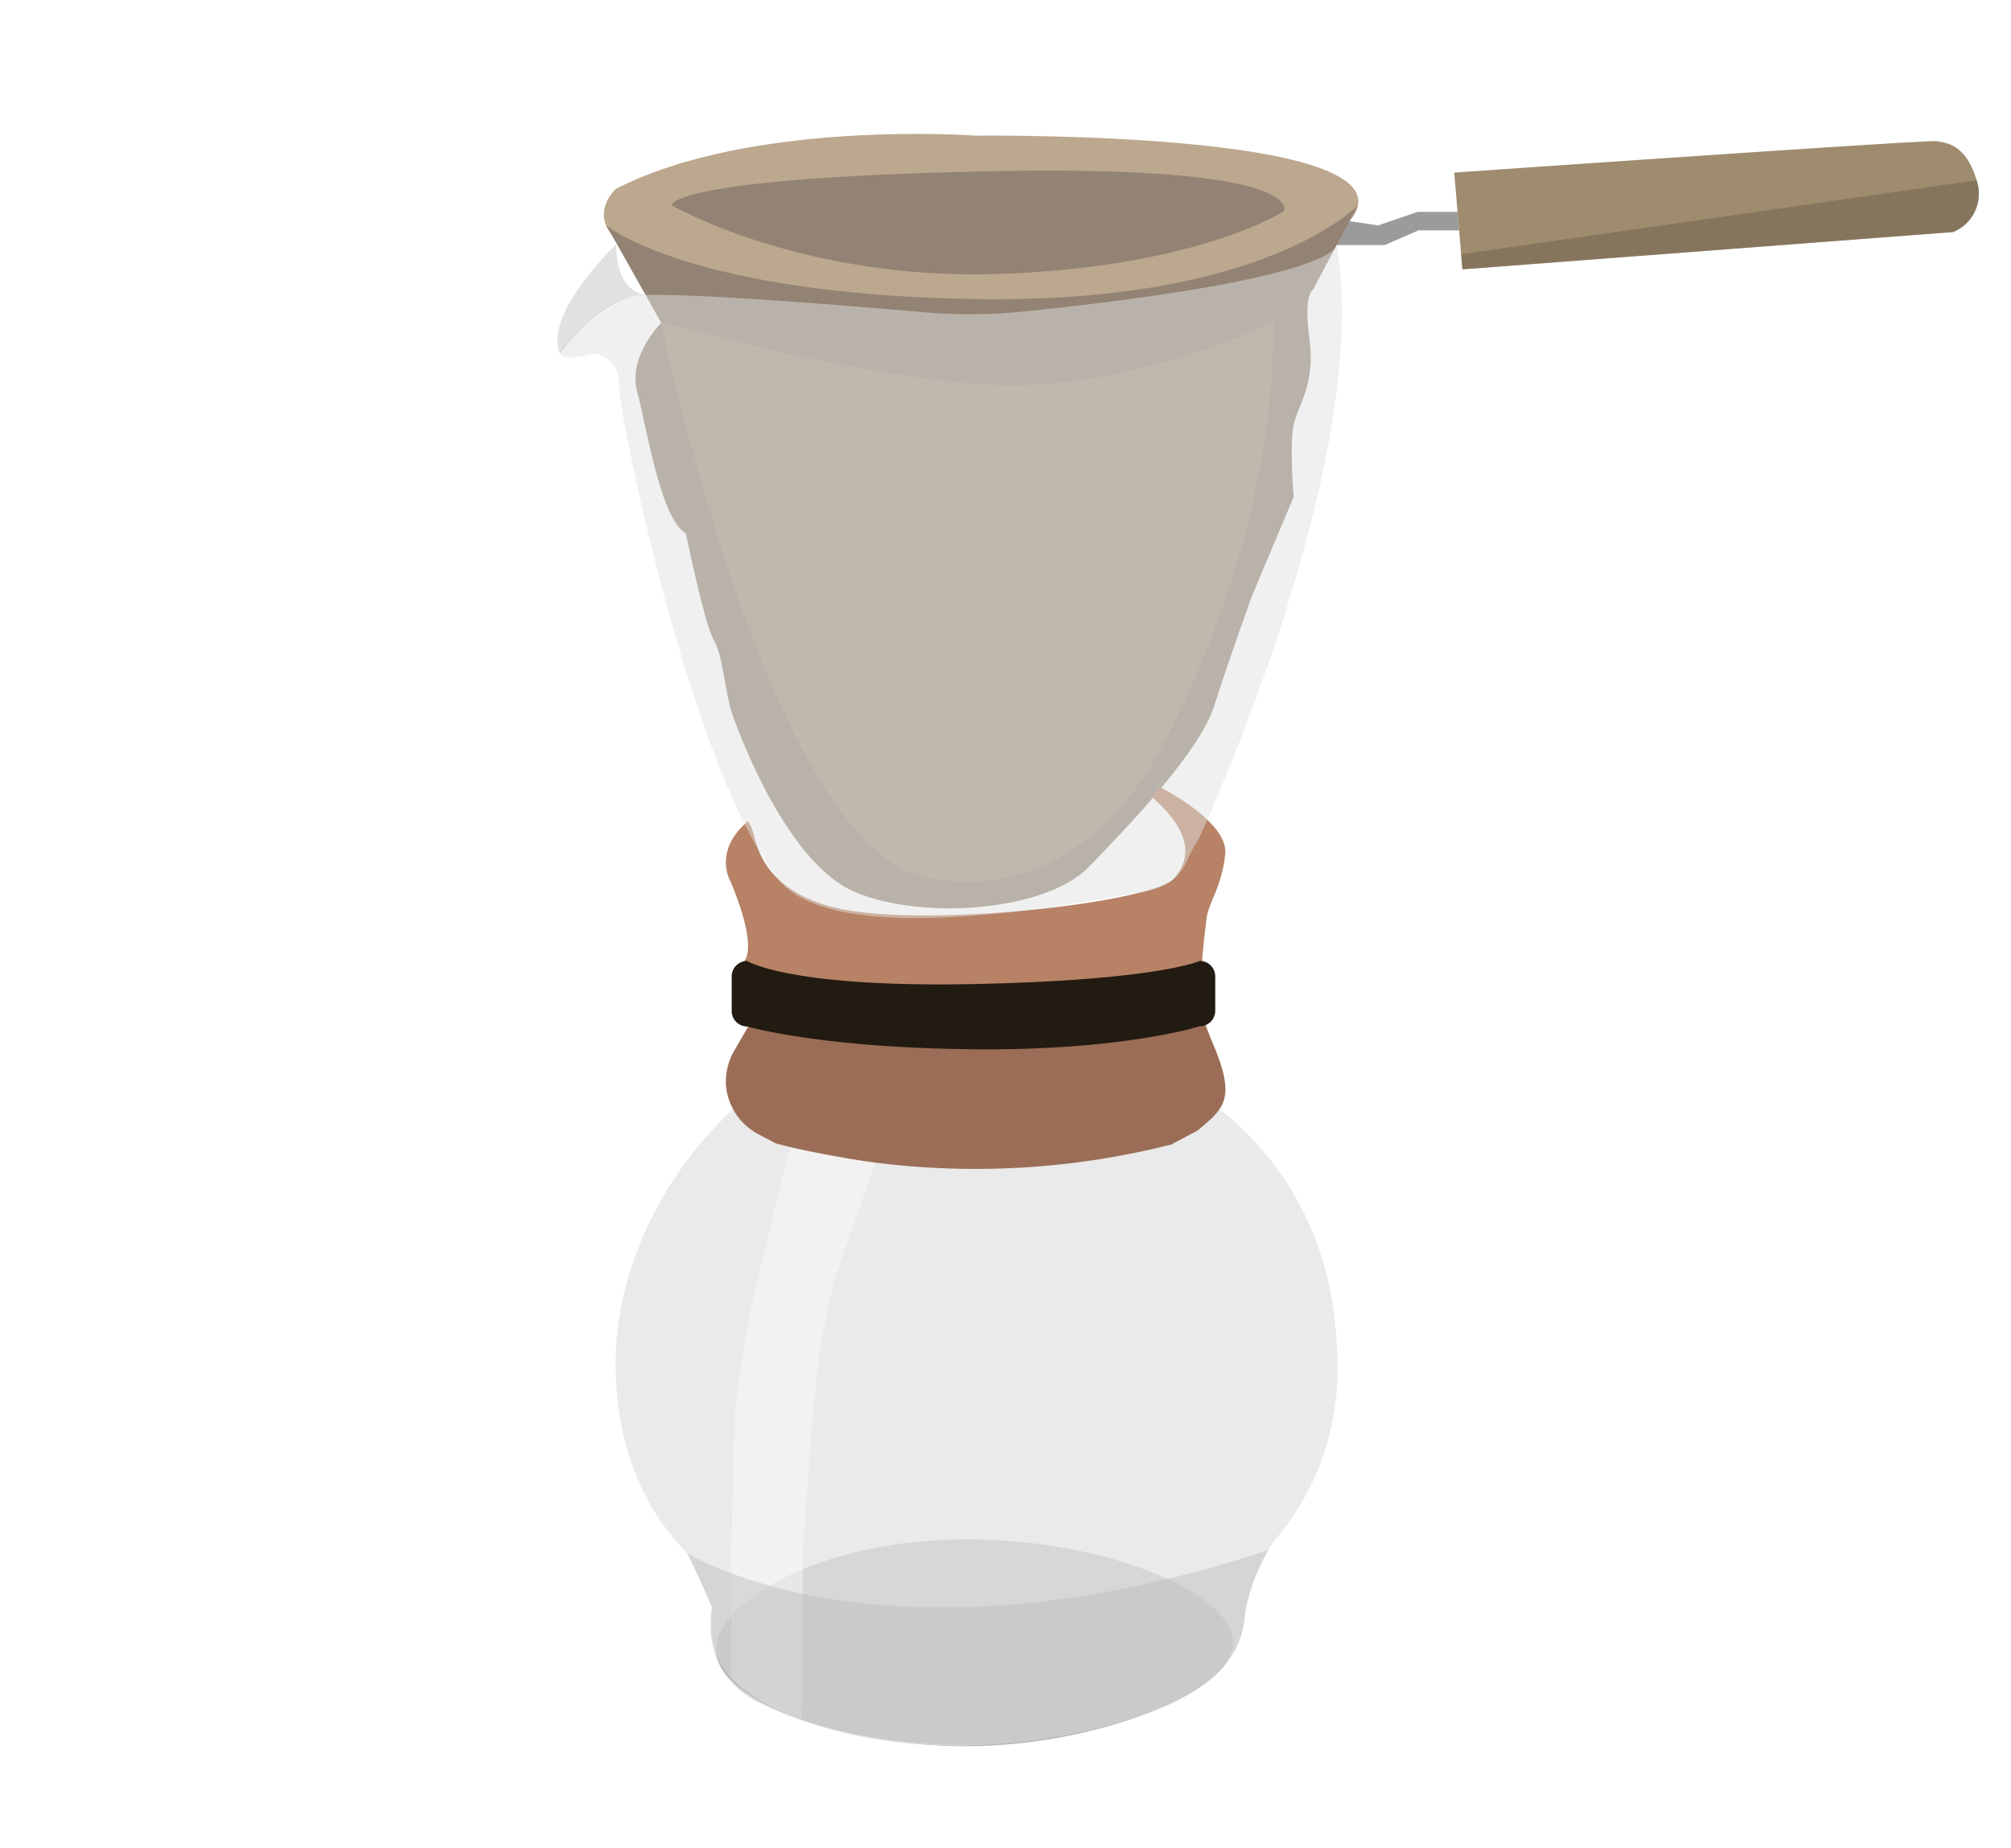 <svg xmlns="http://www.w3.org/2000/svg" viewBox="0 0 215.59 198.12"><defs><style>.cls-1,.cls-14{fill:#fff;}.cls-2{fill:#9c9b9b;}.cls-3{fill:#9f8c6f;}.cls-4{fill:#b6b6b5;}.cls-5{fill:#bca88e;}.cls-6{fill:#938374;}.cls-12,.cls-7{fill:#e1e3e1;}.cls-7{opacity:0.74;}.cls-8{fill:#a08e78;}.cls-9{fill:#9b6d56;}.cls-10{fill:#b78265;}.cls-11{fill:#221b11;}.cls-12,.cls-16{opacity:0.5;}.cls-13{fill:#756652;opacity:0.59;}.cls-14{opacity:0.4;}.cls-15{fill:#bcbcbc;opacity:0.46;}.cls-16{fill:#c4c4c4;}</style></defs><g id="Ebene_2" data-name="Ebene 2"><g id="Ebene_1-2" data-name="Ebene 1"><g id="Hario_Woodneck" data-name="Hario Woodneck"><rect class="cls-1" width="215.59" height="198.12"/><g id="Hario_Woodneck-2" data-name="Hario Woodneck"><polyline class="cls-2" points="156.43 24.69 152.08 24.69 148.46 26.26 141.53 26.26 143.38 23.52 147.76 24.16 151.96 22.71 156.26 22.71"/><path class="cls-3" d="M155.9,18.5l.88,10.37,52.61-4a4.45,4.45,0,0,0,2.51-5.56c-1.21-4.09-3.53-4-4.27-4.18S155.9,18.5,155.9,18.5Z"/><path class="cls-4" d="M132.2,176.09c0,5.28-14.77,11.08-28.61,11.08s-26.81-5-26.81-10.28S88.08,165,103.59,165C118.8,165,132.2,170.81,132.2,176.09Z"/><path class="cls-5" d="M66,20.26s-5.6,5.13,6.79,8.61S120,39.41,141,26.62s-36.37-12.08-36.37-12.08S80.55,12.76,66,20.26Z"/><path class="cls-6" d="M140.73,31.1s-1,.36-.35,5.25-1.21,7-1.69,9.17,0,7.74,0,7.74L134.17,64s-2.5,6.91-4,11.67-8.82,12.51-13.47,17.28-18,5.72-25.14,2.62S79.36,79,78.53,76.62s-1-6.32-2-8-3-11.43-3-11.43C70.78,55.53,69.35,45.88,68.31,42s2.59-7.39,2.59-7.39L65,24.16s8.89,7.45,39.83,7.9S145.57,22,145.57,22l-4.84,9.1"/><path class="cls-6" d="M72,22s14,8.12,35.26,7.36,30.38-6.72,30.38-6.72,2.74-5-31.69-4.28S72,22,72,22Z"/><path class="cls-7" d="M138.06,163.33h0a28.07,28.07,0,0,0,5.32-16.9c0-25.2-20.85-36.85-41.66-36.85S66,129.1,66,146.06c0,8.82,2.87,15.53,7.66,20.41h0s2,4,2.56,5.55c.78,2.17-2.59,7.65,9.69,12.33,15.82,6,36.64.85,42.17-3.19,0,0,5-2.78,5.39-8a17,17,0,0,1,3.33-8.23c.43-.5.85-1,1.23-1.55Z"/><path class="cls-8" d="M70.9,34.56S82.34,90.44,99.14,94,124,81,124,81s12.63-21.32,12.51-46.46c0,0-16,7.74-31.1,6.67S70.9,34.56,70.9,34.56Z"/><path class="cls-9" d="M128.4,121.17l-2.84,1.51a85.34,85.34,0,0,1-42.36-.11l-1.91-1a6.55,6.55,0,0,1-3.47-5.34c0-.1,0-.2,0-.3a6.58,6.58,0,0,1,.91-3.34l1.74-3,48.39-.71,1,2.59C132.67,117.87,131.2,118.79,128.4,121.17Z"/><path class="cls-10" d="M79.64,103.17s1.9-1-1.34-8.72c0,0-1.91-3.23,1.89-6.43a5.38,5.38,0,0,1,.67,1.61c.5,2.07,1.77,5.6,7.78,7.43,8.79,2.67,34.8-.22,37.19-2.89s1.19-5.69-2.39-8.79l.91-1s7.36,3.66,7,7.17-1.82,5.27-2,6.89-.77,5.77-.42,7.38S100.73,112,100.73,112L82,108.09Z"/><path class="cls-11" d="M128.62,110s-8.23,2.65-24.51,2.47-24-2.44-24-2.44a1.67,1.67,0,0,1-1.67-1.67v-3.77A1.67,1.67,0,0,1,80.08,103s4.5,2.88,24.27,2.48S128.62,103,128.62,103a1.66,1.66,0,0,1,1.66,1.67v3.74A1.66,1.66,0,0,1,128.62,110Z"/><path class="cls-12" d="M143.3,26.26s.51,3.6-33.32,7.11a57.64,57.64,0,0,1-11,.09c-9.75-.84-29.82-2.47-31.53-1.61C65.21,33,60.9,35.91,60.15,37.5s3.53.38,3.53.38a3.13,3.13,0,0,1,2.66,3.37c0,3.1,7.68,41.08,17.1,53,5.85,7.38,29.86,3,38.85,1.41,4.73-.81,4.65-3.3,5.89-5.19l.27-.42S147.34,49.53,143.3,26.26Z"/><path class="cls-13" d="M211.9,19.32l-55.26,7.93.14,1.62,52.61-4A4.42,4.42,0,0,0,211.9,19.32Z"/><path class="cls-14" d="M86.1,165.71l-7.69-.2.38-14.29a113.67,113.67,0,0,1,2.59-14.76L84.66,123l9.13,1.69-4.26,12.29c-2,8.24-1.88,10.3-2.49,15.65Z"/><path class="cls-14" d="M78.41,165.51v14.36a19.31,19.31,0,0,0,7.52,4.48l.17-18.64"/><path class="cls-15" d="M73.68,166.47s21.1,13.34,62.31-.33a23.28,23.28,0,0,0-2.41,6.16c-.42,2.65.12,8.86-15.36,12.82s-29.68,1-37-2.69c-6.44-3.25-4.9-10.13-4.9-10.13S74.34,167.72,73.68,166.47Z"/><path class="cls-16" d="M66.05,26.2s-7.85,7.42-6,11.72a17.22,17.22,0,0,1,7.76-6.18s1.46-.11,1.41-.12C68.62,31.56,66.08,31,66.05,26.2Z"/></g></g></g></g></svg>